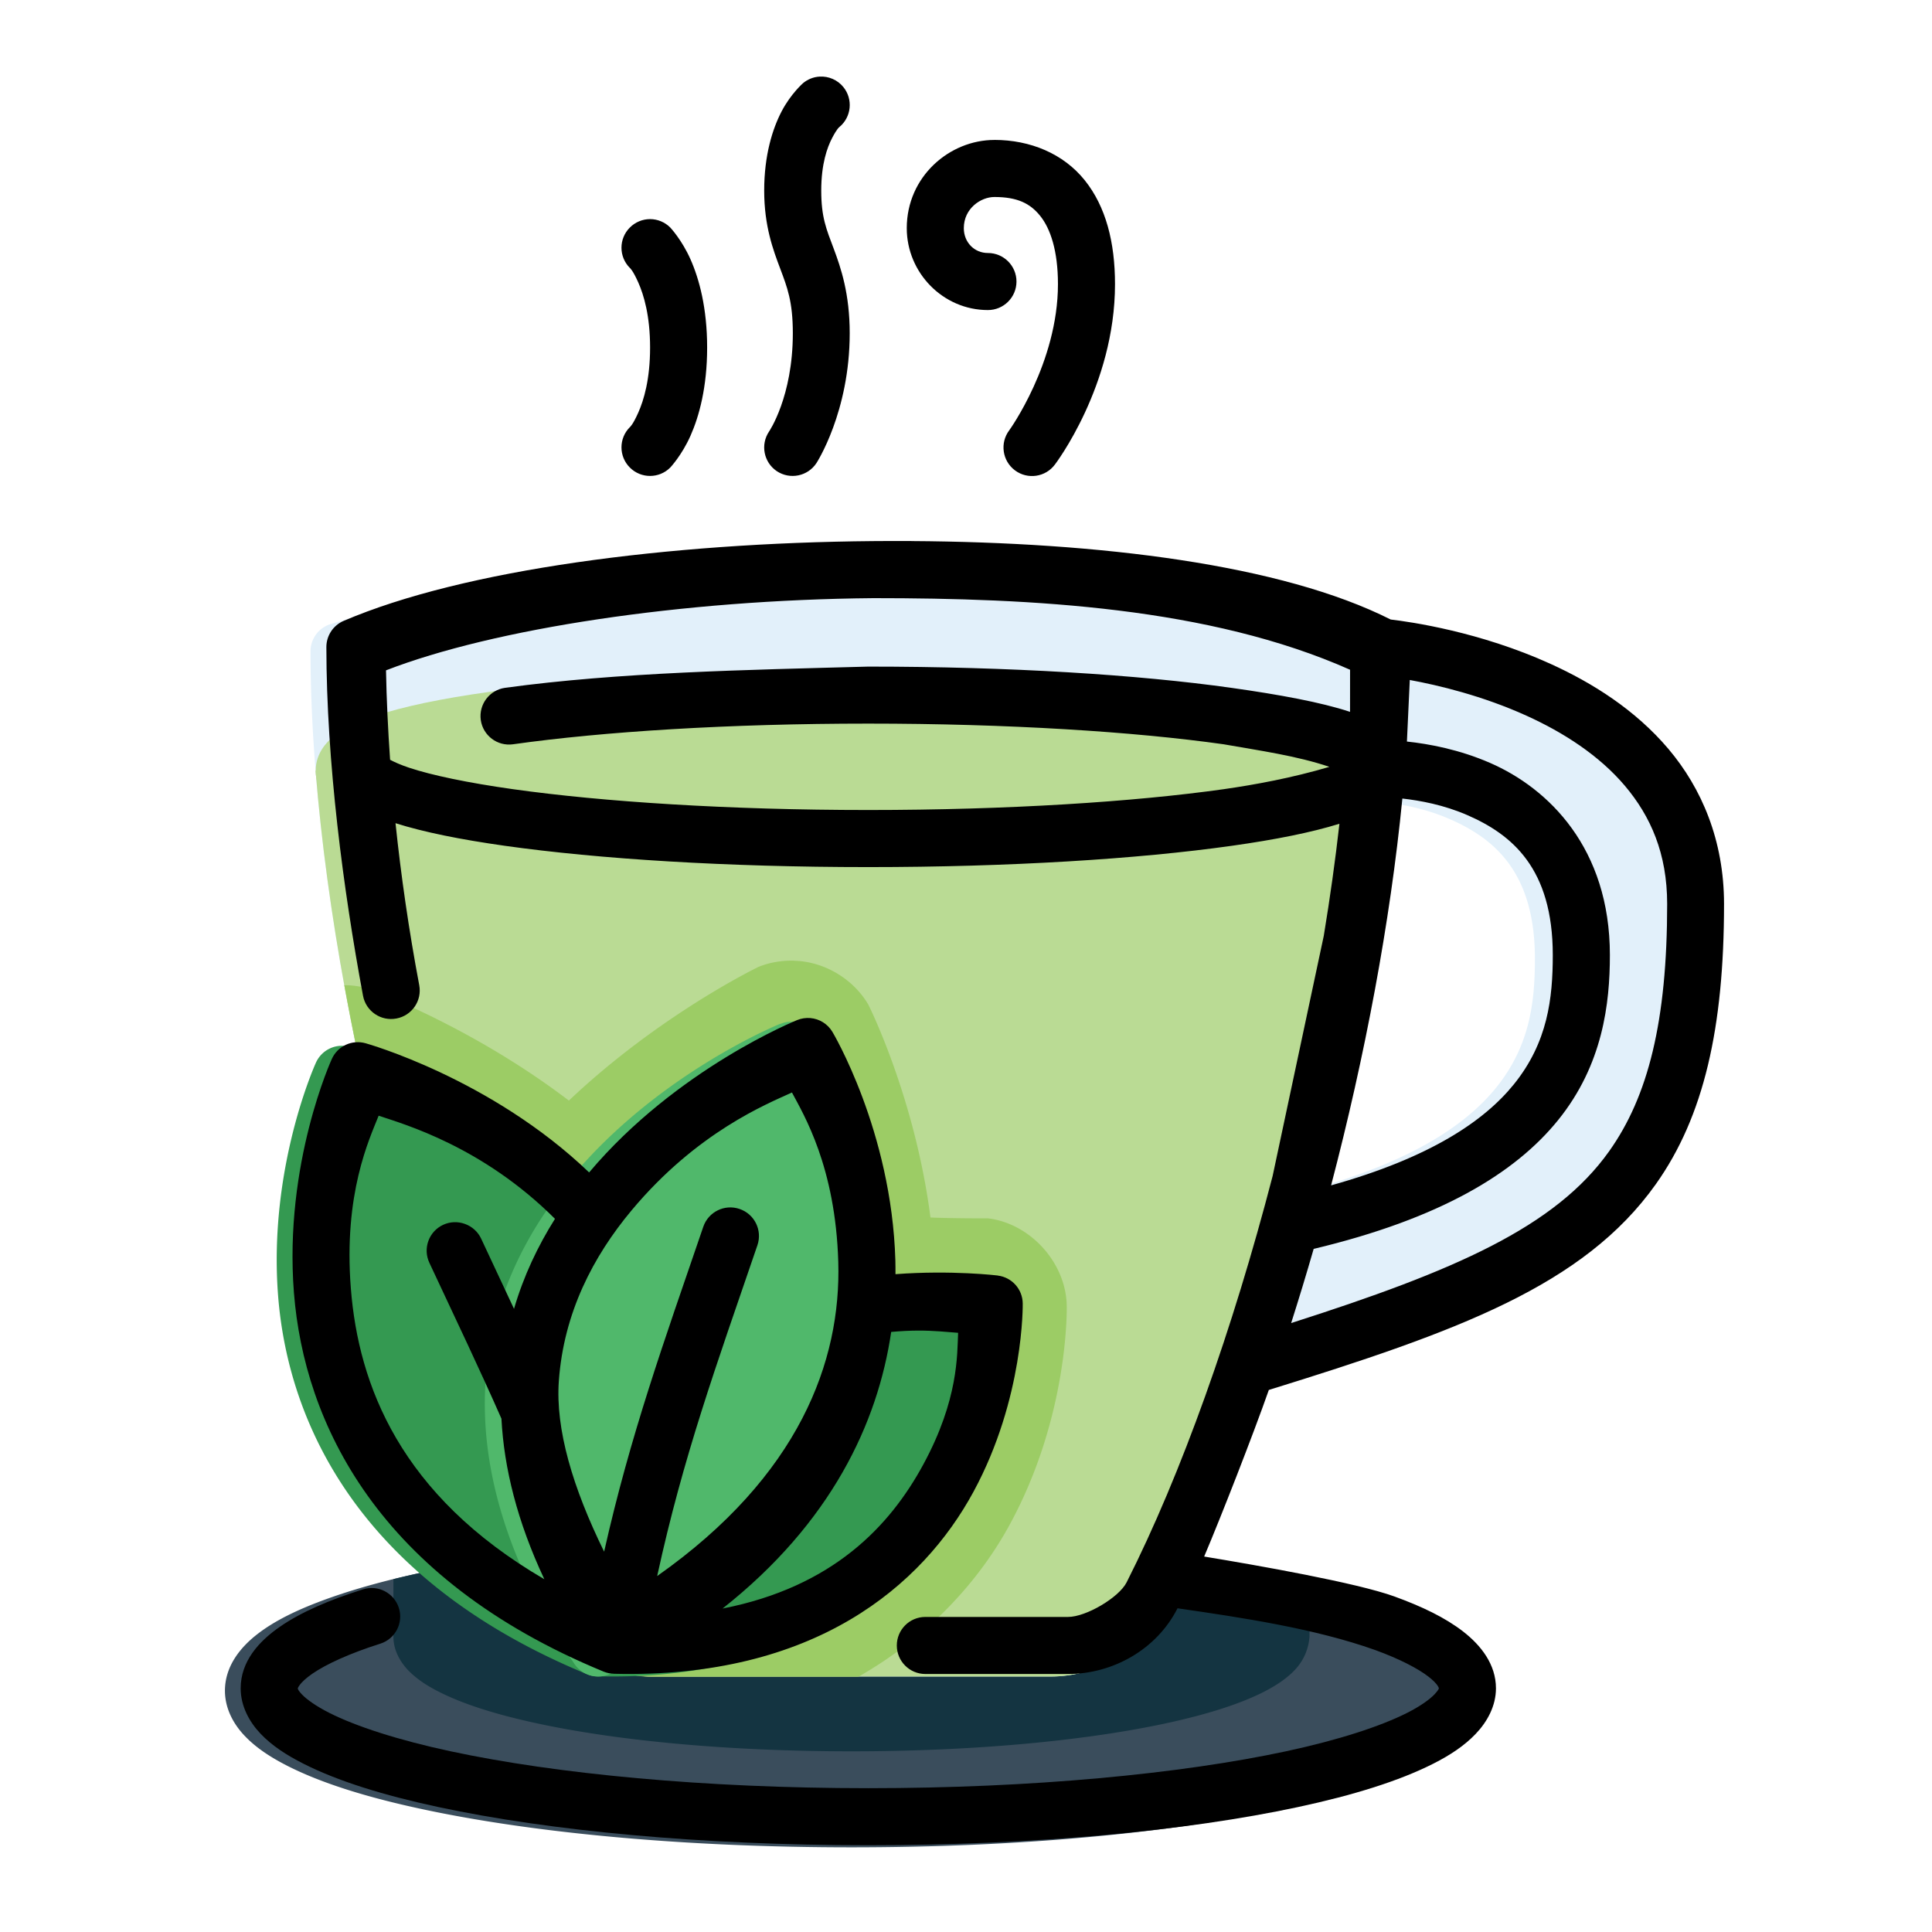 <?xml version="1.0" encoding="UTF-8" standalone="no"?>
<svg
   width="64pt"
   height="64pt"
   viewBox="0 0 22.578 22.578"
   version="1.1"
   id="svg831"
   inkscape:version="1.1.1 (1:1.1+202109281949+c3084ef5ed)"
   sodipodi:docname="06 - Green Tea.svg"
   inkscape:export-filename="/media/taufikramadhan/Data/Tr Design Studio/Project Design/TR Creative Design/Icon Design/Project Hiring/Icon Icons/013 - Drinks And Restaurants/Send/1 - Line/04 - Blender.png"
   inkscape:export-xdpi="576"
   inkscape:export-ydpi="576"
   xmlns:inkscape="http://www.inkscape.org/namespaces/inkscape"
   xmlns:sodipodi="http://sodipodi.sourceforge.net/DTD/sodipodi-0.dtd"
   xmlns="http://www.w3.org/2000/svg"
   xmlns:svg="http://www.w3.org/2000/svg"
   xmlns:rdf="http://www.w3.org/1999/02/22-rdf-syntax-ns#"
   xmlns:cc="http://creativecommons.org/ns#"
   xmlns:dc="http://purl.org/dc/elements/1.1/">
  <defs
     id="defs825">
    <pattern
       id="EMFhbasepattern"
       patternUnits="userSpaceOnUse"
       width="6"
       height="6"
       x="0"
       y="0" />
    <pattern
       id="EMFhbasepattern-9"
       patternUnits="userSpaceOnUse"
       width="6"
       height="6"
       x="0"
       y="0" />
    <pattern
       id="EMFhbasepattern-0"
       patternUnits="userSpaceOnUse"
       width="6"
       height="6"
       x="0"
       y="0" />
    <pattern
       id="EMFhbasepattern-7"
       patternUnits="userSpaceOnUse"
       width="6"
       height="6"
       x="0"
       y="0" />
    <pattern
       id="EMFhbasepattern-2"
       patternUnits="userSpaceOnUse"
       width="6"
       height="6"
       x="0"
       y="0" />
    <pattern
       id="EMFhbasepattern-98"
       patternUnits="userSpaceOnUse"
       width="6"
       height="6"
       x="0"
       y="0" />
    <pattern
       id="EMFhbasepattern-6"
       patternUnits="userSpaceOnUse"
       width="6"
       height="6"
       x="0"
       y="0" />
    <pattern
       id="EMFhbasepattern-01"
       patternUnits="userSpaceOnUse"
       width="6"
       height="6"
       x="0"
       y="0" />
    <pattern
       id="EMFhbasepattern-07"
       patternUnits="userSpaceOnUse"
       width="6"
       height="6"
       x="0"
       y="0" />
    <pattern
       id="EMFhbasepattern-8"
       patternUnits="userSpaceOnUse"
       width="6"
       height="6"
       x="0"
       y="0" />
    <pattern
       id="EMFhbasepattern-4"
       patternUnits="userSpaceOnUse"
       width="6"
       height="6"
       x="0"
       y="0" />
    <pattern
       id="EMFhbasepattern-40"
       patternUnits="userSpaceOnUse"
       width="6"
       height="6"
       x="0"
       y="0" />
    <pattern
       id="EMFhbasepattern-08"
       patternUnits="userSpaceOnUse"
       width="6"
       height="6"
       x="0"
       y="0" />
    <pattern
       id="EMFhbasepattern-04"
       patternUnits="userSpaceOnUse"
       width="6"
       height="6"
       x="0"
       y="0" />
    <pattern
       id="EMFhbasepattern-014"
       patternUnits="userSpaceOnUse"
       width="6"
       height="6"
       x="0"
       y="0" />
    <pattern
       id="EMFhbasepattern-27"
       patternUnits="userSpaceOnUse"
       width="6"
       height="6"
       x="0"
       y="0" />
    <pattern
       id="EMFhbasepattern-09"
       patternUnits="userSpaceOnUse"
       width="6"
       height="6"
       x="0"
       y="0" />
    <pattern
       id="EMFhbasepattern-5"
       patternUnits="userSpaceOnUse"
       width="6"
       height="6"
       x="0"
       y="0" />
    <pattern
       id="EMFhbasepattern-018"
       patternUnits="userSpaceOnUse"
       width="6"
       height="6"
       x="0"
       y="0" />
  </defs>
  <sodipodi:namedview
     id="base"
     pagecolor="#ffffff"
     bordercolor="#666666"
     borderopacity="1.0"
     inkscape:pageopacity="0.0"
     inkscape:pageshadow="2"
     inkscape:zoom="6.2578125"
     inkscape:cx="42.666667"
     inkscape:cy="42.666667"
     inkscape:document-units="pt"
     inkscape:current-layer="layer1"
     showgrid="false"
     units="pt"
     inkscape:window-width="1366"
     inkscape:window-height="705"
     inkscape:window-x="0"
     inkscape:window-y="31"
     inkscape:window-maximized="1"
     inkscape:pagecheckerboard="true"
     inkscape:showpageshadow="false"
     inkscape:object-paths="true"
     inkscape:snap-intersection-paths="true"
     inkscape:snap-smooth-nodes="true"
     inkscape:snap-midpoints="true"
     showguides="true"
     inkscape:snap-bbox="true"
     inkscape:bbox-nodes="true"
     inkscape:snap-nodes="false"
     inkscape:snap-global="true"
     inkscape:document-rotation="0">
    <inkscape:grid
       type="xygrid"
       id="grid1378" />
    <sodipodi:guide
       position="0.97,21.608"
       orientation="78,0"
       id="guide1380"
       inkscape:locked="false" />
    <sodipodi:guide
       position="0.97,0.97"
       orientation="0,78"
       id="guide1382"
       inkscape:locked="false" />
    <sodipodi:guide
       position="21.608,0.97"
       orientation="-78,0"
       id="guide1384"
       inkscape:locked="false" />
    <sodipodi:guide
       position="21.608,21.608"
       orientation="0,-78"
       id="guide1386"
       inkscape:locked="false" />
  </sodipodi:namedview>
  <g
     inkscape:label="Icon"
     inkscape:groupmode="layer"
     id="layer1"
     transform="translate(0,-274.422)">
    <g
       id="g15405"
       style="display:inline;stroke-width:0.795"
       transform="matrix(1.258,0,0,1.258,-114.486,-38.908)"
       inkscape:export-filename="/media/taufikramadhan/Data/Tr Design Studio/Project Design/TR Creative Design/Icon Design/Project Hiring/Icon Icons/013 - Drinks And Restaurants/Send/4 - Filledline/06 - Green Tea.png"
       inkscape:export-xdpi="576"
       inkscape:export-ydpi="576">
      <g
         id="g922995"
         style="display:inline;stroke-width:0.795">
        <path
           style="color:#000000;fill:#e2f0fa;stroke-width:0.795;stroke-linecap:round;stroke-linejoin:round;-inkscape-stroke:none"
           d="m 103.703,254.857 a 0.265,0.265 0 0 0 -0.287,0.25 l -0.051,1.127 a 0.265,0.265 0 0 0 0.273,0.277 c 0,0 0.425,-0.012 0.836,0.168 0.411,0.18 0.791,0.491 0.791,1.297 0,0.401 -0.046,0.81 -0.361,1.199 -0.315,0.389 -0.927,0.781 -2.129,1.045 a 0.265,0.265 0 0 0 -0.195,0.18 l -0.41,1.32 a 0.265,0.265 0 0 0 0.33,0.33 c 1.824,-0.562 3.035,-0.984 3.721,-1.949 0.446,-0.628 0.633,-1.452 0.633,-2.6 0,-0.59 -0.208,-1.074 -0.516,-1.438 -0.307,-0.363 -0.706,-0.613 -1.094,-0.789 -0.776,-0.353 -1.541,-0.418 -1.541,-0.418 z"
           id="path843812" />
        <path
           style="color:#000000;fill:#3a4d5c;stroke-width:0.795;stroke-linecap:round;stroke-linejoin:round;-inkscape-stroke:none"
           d="m 96.139,263.48 a 0.265,0.265 0 0 0 -0.031,0.002 c -0.843,0.105 -1.552,0.255 -2.07,0.443 -0.259,0.094 -0.473,0.196 -0.639,0.324 -0.166,0.128 -0.303,0.305 -0.303,0.527 -2e-6,0.166 0.08,0.312 0.186,0.422 0.105,0.11 0.239,0.197 0.396,0.277 0.316,0.16 0.738,0.292 1.254,0.402 1.032,0.221 2.435,0.354 3.984,0.354 1.55,0 2.952,-0.132 3.984,-0.354 0.516,-0.111 0.94,-0.242 1.256,-0.402 0.158,-0.08 0.289,-0.167 0.395,-0.277 0.105,-0.11 0.188,-0.256 0.188,-0.422 0,-0.222 -0.139,-0.399 -0.305,-0.527 -0.166,-0.128 -0.377,-0.23 -0.637,-0.324 -0.519,-0.188 -1.227,-0.339 -2.07,-0.443 a 0.265,0.265 0 0 0 -0.033,-0.002 z"
           id="path843788" />
        <path
           id="path887798"
           style="color:#000000;fill:#143441;fill-opacity:1;stroke-width:0.795;stroke-linecap:round;stroke-linejoin:round;-inkscape-stroke:none"
           d="m 96.139,263.481 a 0.265,0.265 0 0 0 -0.032,0.002 c -0.543,0.067 -1.029,0.154 -1.446,0.257 v 0.535 c 0,0.121 0.059,0.228 0.135,0.309 0.077,0.08 0.174,0.145 0.29,0.203 0.231,0.117 0.539,0.213 0.917,0.294 0.755,0.162 1.78,0.258 2.913,0.258 1.133,0 2.158,-0.097 2.912,-0.258 0.377,-0.081 0.687,-0.177 0.918,-0.294 0.115,-0.059 0.212,-0.123 0.288,-0.203 0.077,-0.08 0.128,-0.188 0.137,-0.309 v -0.535 c -0.416,-0.103 -0.903,-0.19 -1.446,-0.257 a 0.265,0.265 0 0 0 -0.033,-0.002 z" />
        <path
           style="color:#000000;fill:#e2f0fa;stroke-width:0.795;stroke-linecap:round;stroke-linejoin:round;-inkscape-stroke:none"
           d="m 98.934,254.219 c -1.717,0.003 -3.439,0.223 -4.855,0.648 a 0.265,0.265 0 0 0 -0.188,0.252 c 0,2.777 0.997,6.622 2.158,8.916 0.193,0.382 0.6,0.609 1.016,0.609 h 3.705 c 0.416,0 0.822,-0.227 1.016,-0.609 1.161,-2.294 2.158,-6.139 2.158,-8.916 a 0.265,0.265 0 0 0 -0.184,-0.252 c -1.395,-0.439 -3.109,-0.652 -4.826,-0.648 z"
           id="path843794" />
        <path
           id="path842108"
           style="fill:#badb94;fill-opacity:1;stroke:none;stroke-width:0.421;stroke-linecap:round;stroke-linejoin:round;stroke-opacity:1;stop-color:#000000"
           d="m 93.938,256.23 c 0.21,2.623 1.098,5.804 2.111,7.805 0.193,0.382 0.6,0.609 1.015,0.609 h 3.705 c 0.416,0 0.822,-0.227 1.015,-0.609 1.013,-2.001 1.901,-5.182 2.111,-7.805 z" />
        <path
           id="path885213"
           style="fill:#9ccc65;fill-opacity:1;stroke-width:0.795;stroke-linecap:round;stroke-linejoin:round"
           d="m 98.375,257.994 c -0.113,-0.002 -0.226,0.018 -0.33,0.061 0,0 -0.002,0.002 -0.002,0.002 -0.003,10e-4 -0.913,0.442 -1.752,1.237 -0.92,-0.701 -1.869,-1.041 -1.877,-1.043 -0.068,-0.02 -0.139,-0.029 -0.209,-0.029 0.384,2.112 1.078,4.301 1.844,5.815 0.193,0.382 0.6,0.609 1.015,0.609 h 1.917 c 0.659,-0.376 1.125,-0.895 1.409,-1.42 0.549,-1.012 0.526,-2.015 0.526,-2.022 -0.004,-0.399 -0.335,-0.768 -0.731,-0.816 0,0 -0.34,10e-4 -0.535,-0.008 -0.144,-1.118 -0.576,-1.976 -0.578,-1.979 -0.134,-0.227 -0.382,-0.382 -0.645,-0.404 a 0.567,0.567 0 0 0 -0.004,0 c -0.016,-10e-4 -0.032,-0.002 -0.049,-0.003 z" />
        <path
           style="color:#000000;fill:#349951;stroke-width:0.795;stroke-linecap:round;stroke-linejoin:round;-inkscape-stroke:none"
           d="m 94.256,258.795 a 0.265,0.265 0 0 0 -0.314,0.145 c 0,0 -0.446,0.97 -0.352,2.17 0.095,1.2 0.772,2.649 2.873,3.514 a 0.265,0.265 0 0 0 0.363,-0.262 l -0.26,-4.033 a 0.265,0.265 0 0 0 -0.07,-0.164 c -0.932,-1.005 -2.24,-1.369 -2.24,-1.369 z"
           id="path843818" />
        <path
           style="color:#000000;fill:#349951;stroke-width:0.795;stroke-linecap:round;stroke-linejoin:round;-inkscape-stroke:none"
           d="m 100.117,260.949 c 0,0 -0.605,-0.074 -1.264,0.021 a 0.265,0.265 0 0 0 -0.174,0.105 l -2.33,3.145 a 0.265,0.265 0 0 0 0.207,0.422 c 1.862,0.046 2.864,-0.817 3.336,-1.688 0.472,-0.87 0.457,-1.746 0.457,-1.746 a 0.265,0.265 0 0 0 -0.232,-0.26 z"
           id="path843828" />
        <path
           style="color:#000000;fill:#50b86b;stroke-width:0.795;stroke-linecap:round;stroke-linejoin:round;-inkscape-stroke:none"
           d="m 98.256,258.58 c 0,0 -1.127,0.452 -1.941,1.428 -0.407,0.488 -0.742,1.117 -0.797,1.881 -0.055,0.764 0.171,1.65 0.824,2.637 a 0.265,0.265 0 0 0 0.348,0.086 c 1.996,-1.086 2.513,-2.6 2.479,-3.803 -0.035,-1.203 -0.584,-2.119 -0.584,-2.119 a 0.265,0.265 0 0 0 -0.328,-0.109 z"
           id="path843834" />
        <path
           style="color:#000000;fill:#badb94;stroke-width:0.795;stroke-linecap:round;stroke-linejoin:round;-inkscape-stroke:none"
           d="m 98.916,255.301 c -1.312,0 -2.498,0.074 -3.369,0.197 -0.436,0.061 -0.791,0.134 -1.057,0.223 -0.133,0.044 -0.244,0.091 -0.342,0.158 -0.097,0.067 -0.209,0.179 -0.209,0.352 -5e-6,0.173 0.112,0.284 0.209,0.352 0.097,0.067 0.209,0.114 0.342,0.158 0.266,0.089 0.621,0.161 1.057,0.223 0.871,0.123 2.057,0.197 3.369,0.197 1.312,0 2.5,-0.074 3.371,-0.197 0.436,-0.061 0.791,-0.134 1.057,-0.223 0.133,-0.044 0.244,-0.091 0.342,-0.158 0.097,-0.067 0.209,-0.179 0.209,-0.352 -2e-5,-0.173 -0.112,-0.284 -0.209,-0.352 -0.097,-0.067 -0.209,-0.114 -0.342,-0.158 -0.266,-0.089 -0.621,-0.161 -1.057,-0.223 -0.871,-0.123 -2.059,-0.197 -3.371,-0.197 z"
           id="path843844" />
      </g>
      <path
         id="path32712"
         style="color:#000000;fill:#000000;stroke-width:3.004;stroke-linecap:round;stroke-linejoin:round;-inkscape-stroke:none"
         d="m 372.152,-114.285 c -0.212,0.012 -0.414,0.092 -0.578,0.227 0,0 -0.429,0.372 -0.752,0.988 -0.322,0.616 -0.613,1.541 -0.613,2.783 0,1.243 0.315,2.08 0.561,2.732 0.245,0.653 0.443,1.149 0.443,2.266 0,2.233 -0.834,3.447 -0.834,3.447 -0.308,0.459 -0.186,1.081 0.273,1.389 0.461,0.306 1.082,0.18 1.387,-0.281 0,0 1.168,-1.788 1.168,-4.555 0,-1.383 -0.308,-2.289 -0.562,-2.967 -0.255,-0.677 -0.436,-1.095 -0.436,-2.031 0,-0.937 0.207,-1.512 0.385,-1.852 0.178,-0.339 0.25,-0.377 0.25,-0.377 0.424,-0.349 0.487,-0.976 0.141,-1.402 -0.202,-0.249 -0.512,-0.385 -0.832,-0.367 z m 6.125,2.219 v 0.002 c -1.568,0 -3.07,1.28 -3.07,3.092 1e-5,1.566 1.275,2.871 2.842,2.871 0.552,0.002 1.002,-0.444 1.004,-0.996 0.002,-0.555 -0.449,-1.006 -1.004,-1.004 -0.468,0 -0.842,-0.369 -0.842,-0.871 0,-0.698 0.604,-1.092 1.07,-1.092 0.807,0 1.255,0.223 1.609,0.664 0.355,0.442 0.621,1.217 0.621,2.391 0,2.761 -1.707,5.123 -1.707,5.123 -0.334,0.442 -0.245,1.072 0.199,1.404 0.444,0.333 1.075,0.24 1.404,-0.207 0,0 2.104,-2.755 2.104,-6.32 0,-1.467 -0.32,-2.721 -1.064,-3.646 -0.744,-0.926 -1.903,-1.41 -3.166,-1.41 z m -12.068,2.777 c -0.266,4e-5 -0.521,0.106 -0.709,0.295 -0.392,0.391 -0.392,1.025 0,1.416 0,0 0.101,0.073 0.295,0.51 0.194,0.437 0.414,1.165 0.414,2.281 0,1.117 -0.22,1.844 -0.414,2.281 -0.194,0.437 -0.295,0.51 -0.295,0.51 -0.392,0.391 -0.392,1.025 0,1.416 0.391,0.392 1.025,0.392 1.416,0 0,0 0.403,-0.425 0.709,-1.113 0.306,-0.688 0.584,-1.71 0.584,-3.094 0,-1.383 -0.278,-2.406 -0.584,-3.094 -0.306,-0.688 -0.709,-1.113 -0.709,-1.113 -0.187,-0.188 -0.442,-0.294 -0.707,-0.295 z m 9.16,11.285 c -0.447,-0.003 -0.895,-0.002 -1.344,0.002 -7.176,0.063 -14.348,0.994 -18.559,2.797 -0.366,0.157 -0.604,0.517 -0.605,0.916 0.003,4.024 0.593,8.518 1.285,12.225 0.102,0.545 0.629,0.903 1.174,0.797 0.542,-0.103 0.898,-0.624 0.797,-1.166 -0.366,-1.939 -0.64,-3.843 -0.832,-5.68 0.987,0.313 2.271,0.572 3.836,0.793 3.294,0.464 7.777,0.746 12.734,0.746 4.958,0 9.449,-0.282 12.742,-0.746 1.534,-0.216 2.798,-0.469 3.777,-0.773 -0.145,1.285 -0.329,2.598 -0.549,3.93 l -1.793,8.42 c -1.394,5.363 -3.199,10.451 -5.119,14.244 -0.266,0.527 -1.416,1.211 -2.053,1.211 h -5.006 c -0.552,0.002 -0.998,0.452 -0.996,1.004 0.002,0.549 0.447,0.994 0.996,0.996 h 5.006 c 1.572,0 3.107,-0.859 3.838,-2.303 2.279,0.328 4.814,0.711 6.924,1.461 0.861,0.313 1.507,0.652 1.869,0.932 0.362,0.28 0.369,0.418 0.369,0.412 0,-0.004 0.006,0.045 -0.156,0.215 -0.163,0.17 -0.485,0.407 -0.951,0.643 -0.932,0.472 -2.403,0.953 -4.252,1.35 -3.698,0.792 -8.905,1.293 -14.646,1.293 -5.741,0 -10.94,-0.5 -14.639,-1.293 -1.849,-0.396 -3.326,-0.878 -4.258,-1.35 -0.466,-0.236 -0.791,-0.472 -0.953,-0.643 -0.162,-0.17 -0.146,-0.22 -0.146,-0.215 0,0.008 0.036,-0.185 0.516,-0.516 0.48,-0.33 1.3,-0.708 2.377,-1.049 0.526,-0.167 0.817,-0.728 0.65,-1.254 -0.168,-0.526 -0.73,-0.817 -1.256,-0.65 -1.191,0.377 -2.159,0.791 -2.908,1.307 -0.749,0.516 -1.381,1.222 -1.381,2.162 -1e-5,0.626 0.304,1.18 0.701,1.596 0.397,0.416 0.903,0.745 1.5,1.047 1.194,0.605 2.787,1.103 4.738,1.521 3.902,0.836 9.202,1.336 15.059,1.336 5.857,0 11.158,-0.5 15.061,-1.336 1.951,-0.418 3.552,-0.917 4.746,-1.521 0.597,-0.302 1.093,-0.631 1.49,-1.047 0.397,-0.416 0.709,-0.97 0.709,-1.596 0,-0.839 -0.526,-1.507 -1.152,-1.992 -0.627,-0.485 -1.426,-0.87 -2.406,-1.227 -1.319,-0.479 -4.789,-1.09 -6.671,-1.4 0.59,-1.389 1.724,-4.292 2.267,-5.84 6.614,-2.049 11.038,-3.653 13.566,-7.213 1.686,-2.374 2.391,-5.487 2.391,-9.824 0,-2.229 -0.787,-4.06 -1.949,-5.434 -1.162,-1.373 -2.666,-2.316 -4.133,-2.982 -2.475,-1.125 -4.9,-1.472 -5.604,-1.555 -3.823,-1.929 -10.187,-2.71 -16.801,-2.75 z m 15.377,5.988 c -1.005,-0.335 -2.502,-0.608 -4.148,-0.84 -3.294,-0.464 -7.784,-0.746 -12.742,-0.746 -4.29,0.116 -8.745,0.198 -12.734,0.744 -0.545,0.079 -0.924,0.583 -0.848,1.129 0.078,0.546 0.583,0.926 1.129,0.85 3.154,-0.445 7.572,-0.725 12.453,-0.725 4.882,0 9.307,0.28 12.461,0.725 1.24,0.219 2.564,0.403 3.705,0.791 -1.309,0.388 -2.615,0.627 -3.705,0.783 -3.154,0.445 -7.579,0.73 -12.461,0.73 -4.882,0 -9.299,-0.286 -12.453,-0.73 -1.577,-0.222 -2.849,-0.488 -3.646,-0.754 -0.294,-0.098 -0.52,-0.201 -0.662,-0.277 -0.075,-1.074 -0.125,-2.124 -0.143,-3.135 3.772,-1.462 10.36,-2.472 17.09,-2.531 5.546,0 11.771,0.317 16.705,2.51 z m 2.094,-1.117 c 0.997,0.183 2.556,0.553 4.105,1.258 1.284,0.583 2.533,1.385 3.434,2.449 0.901,1.064 1.484,2.372 1.484,4.143 0,4.121 -0.67,6.749 -2.031,8.666 -1.894,2.667 -5.42,4.195 -11.15,6.027 0.272,-0.854 0.536,-1.721 0.789,-2.6 4.44,-1.06 7.063,-2.653 8.568,-4.514 1.572,-1.943 1.816,-4.096 1.816,-5.787 0,-3.75 -2.154,-5.842 -4.193,-6.732 -1.087,-0.475 -2.157,-0.671 -2.922,-0.752 z m -0.26,4.156 c 0.607,0.067 1.453,0.22 2.285,0.584 1.554,0.679 2.988,1.858 2.988,4.902 0,1.515 -0.175,3.061 -1.365,4.533 -1.038,1.283 -2.93,2.57 -6.406,3.541 1.184,-4.515 2.073,-9.212 2.498,-13.561 z m -20.754,7.695 c -0.158,-0.013 -0.318,0.012 -0.465,0.072 0,0 -4.215,1.692 -7.289,5.34 -3.453,-3.309 -7.83,-4.527 -7.83,-4.527 -0.477,-0.138 -0.982,0.093 -1.188,0.545 0,0 -1.688,3.666 -1.33,8.201 0.358,4.535 2.919,10.012 10.859,13.281 0.113,0.046 0.234,0.07 0.355,0.072 v 0.002 c 7.037,0.174 10.824,-3.09 12.607,-6.379 1.783,-3.289 1.727,-6.6 1.727,-6.6 -0.004,-0.501 -0.38,-0.92 -0.877,-0.98 v -0.002 c 0,0 -1.602,-0.195 -3.584,-0.047 6.7e-4,-0.163 7.4e-4,-0.324 -0.004,-0.484 -0.132,-4.547 -2.207,-8.01 -2.207,-8.01 -0.165,-0.277 -0.454,-0.457 -0.775,-0.484 z m -0.643,2.611 c 0.407,0.769 1.526,2.597 1.623,5.943 0.101,3.467 -1.359,7.495 -6.348,11.006 0.907,-4.171 2.057,-7.343 3.514,-11.598 0.178,-0.524 -0.102,-1.093 -0.627,-1.27 -0.522,-0.179 -1.09,0.1 -1.27,0.621 -1.401,4.093 -2.556,7.301 -3.477,11.393 -1.102,-2.244 -1.709,-4.294 -1.588,-5.982 0.172,-2.394 1.204,-4.369 2.547,-5.979 2.302,-2.758 4.763,-3.74 5.625,-4.135 z m -14.49,0.812 c 0.903,0.302 3.64,1.078 6.182,3.615 -0.598,0.948 -1.099,2 -1.436,3.156 -0.369,-0.791 -0.752,-1.605 -1.152,-2.461 -0.113,-0.241 -0.318,-0.426 -0.568,-0.516 -0.248,-0.091 -0.52,-0.081 -0.76,0.029 -0.506,0.232 -0.724,0.833 -0.486,1.336 0.93,1.987 1.762,3.729 2.525,5.461 0.09,1.736 0.558,3.616 1.504,5.629 -5.053,-2.946 -6.516,-6.804 -6.783,-10.197 -0.262,-3.323 0.649,-5.231 0.975,-6.053 z m 18.902,7.533 c 0.581,-0.002 1.01,0.049 1.412,0.078 -0.035,0.758 0.019,2.33 -1.219,4.613 -1.175,2.166 -3.172,4.294 -7.039,5.053 3.8,-2.999 5.441,-6.494 5.912,-9.697 0.353,-0.032 0.661,-0.046 0.934,-0.047 z"
         transform="matrix(0.265,0,0,0.265,0,280.067)"
         sodipodi:nodetypes="ccsssscccsssscccccscscsssscccssscccccsscccsssccccccccccsscccccscscsccssssssscssccccssssssssssssccssssccccsccccscccscsccccccssssccsssccccsccccccccscccscccccccccscccccsscsccccccccssssccccss" />
    </g>
  </g>
</svg>
